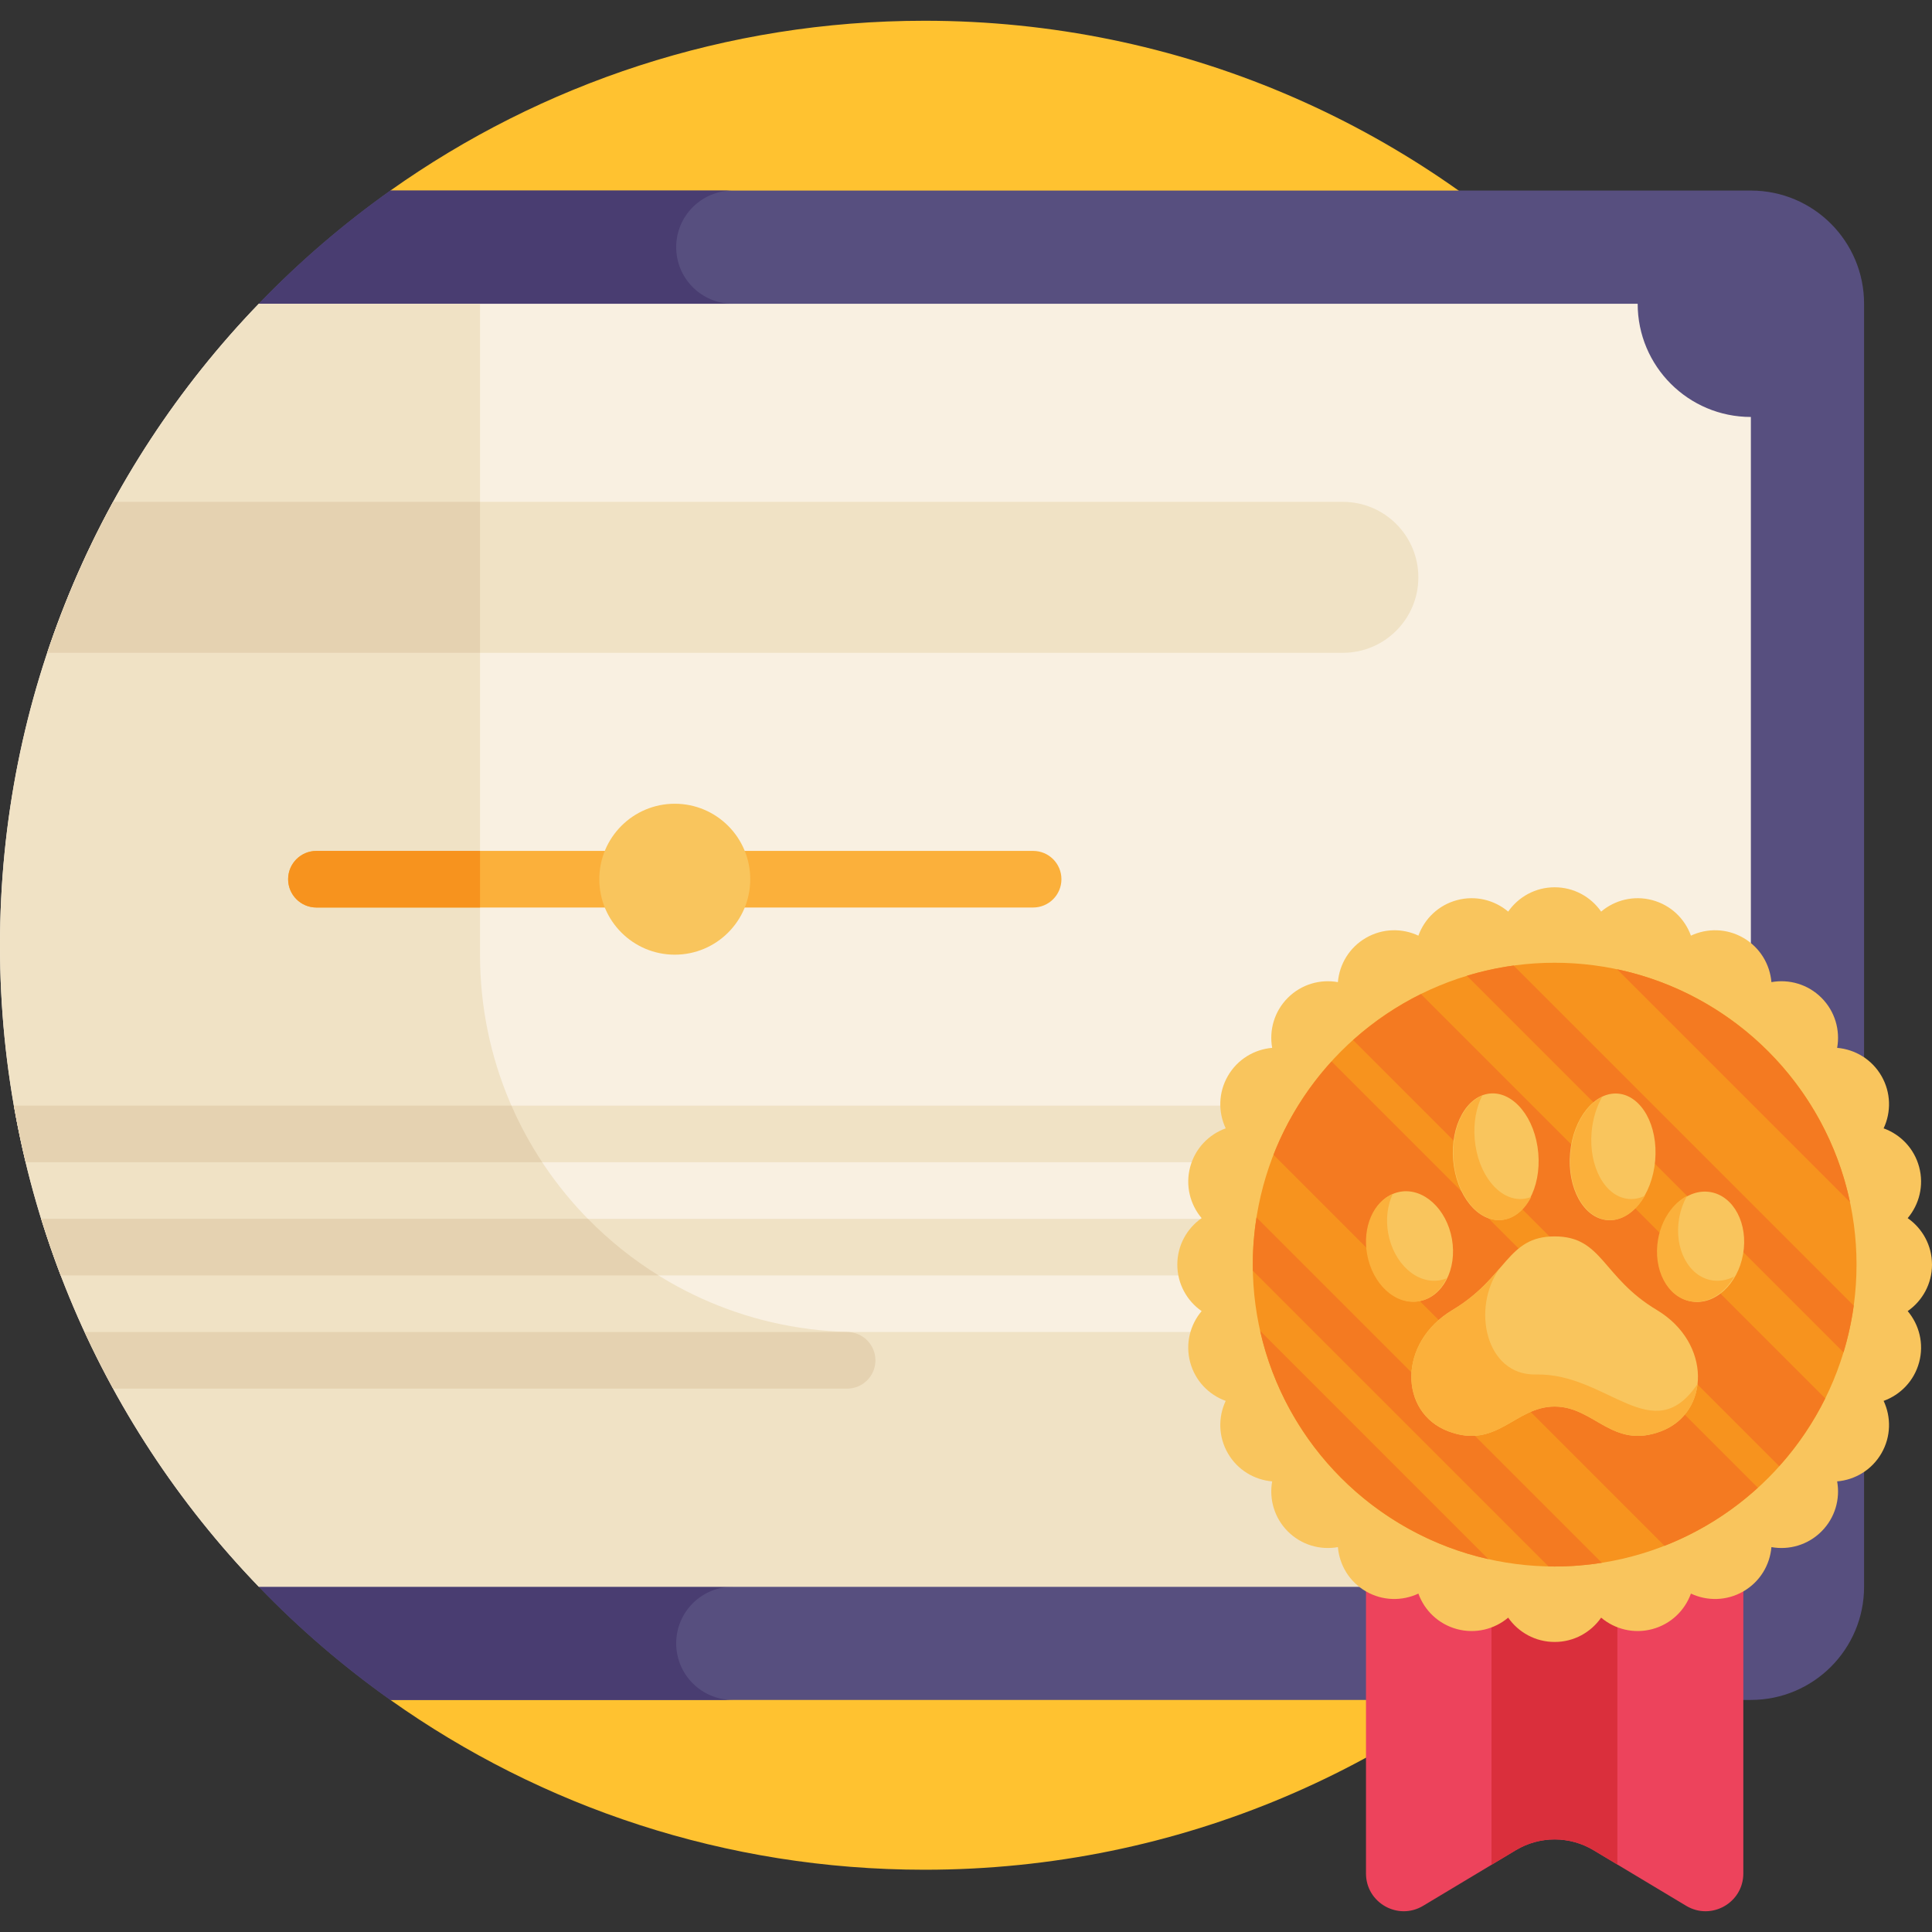 <?xml version="1.0"?>
<svg xmlns="http://www.w3.org/2000/svg" xmlns:xlink="http://www.w3.org/1999/xlink" xmlns:svgjs="http://svgjs.com/svgjs" version="1.1" width="512" height="512" x="0" y="0" viewBox="0 0 512 512" style="enable-background:new 0 0 512 512" xml:space="preserve" class=""><rect x="0" y="0" width="512" height="512" fill="#333333" stroke="none"/><g><g xmlns="http://www.w3.org/2000/svg"><g><path d="m245 5.5c-52.73 0-101.567 16.661-141.54 45.002v399.996c39.973 28.341 88.81 45.002 141.54 45.002 135.31 0 245-109.69 245-245s-109.69-245-245-245z" fill="#ffc230" data-original="#66cd59" style=""/></g><g><path d="m464 50.5h-360.54c-12.55 8.9-24.23 18.95-34.88 30v340c10.65 11.05 22.33 21.1 34.88 30h360.54c16.57 0 30-13.43 30-30v-340c0-16.57-13.43-30-30-30z" fill="#574f7f" data-original="#574f7f" style=""/></g><g><path d="m179.198 435.5c0-8.284 6.716-15 15-15v-340c-8.284 0-15-6.716-15-15s6.716-15 15-15h-90.738c-12.55 8.9-24.23 18.95-34.88 30v340c10.65 11.05 22.33 21.1 34.88 30h90.738c-8.284 0-15-6.716-15-15z" fill="#493d71" data-original="#493d71" style=""/></g><g><path d="m464 110.5v280c-16.57 0-30 13.43-30 30h-365.42c-42.47-44.06-68.58-103.97-68.58-170s26.11-125.94 68.58-170h365.42c0 16.57 13.43 30 30 30z" fill="#f9f0e1" data-original="#f9f0e1" style=""/></g><g><path d="m127.21 253v-172.5h-58.63c-42.47 44.06-68.58 103.97-68.58 170s26.11 125.94 68.58 170h365.42c0-16.569 13.431-30 30-30v-37.5h-236.79c-55.229 0-100-44.772-100-100z" fill="#f0e2c5" data-original="#f0e2c5" style=""/></g><g><path d="m375.528 293h-371.854c.884 5.057 1.938 10.055 3.128 15h368.726c4.142 0 7.5-3.358 7.5-7.5s-3.358-7.5-7.5-7.5z" fill="#f0e2c5" data-original="#f0e2c5" style=""/></g><g><path d="m135.539 293h-131.865c0 .002.001.004.001.006.272 1.557.568 3.107.87 4.654.154.783.31 1.566.471 2.346.124.603.255 1.203.383 1.804.445 2.072.909 4.137 1.403 6.19h136.887c-3.124-4.734-5.856-9.749-8.15-15z" fill="#e5d2b1" data-original="#e5d2b1" style="" class=""/></g><g><path d="m375.528 323h-364.612c1.569 5.071 3.29 10.076 5.173 15h359.439c4.142 0 7.5-3.358 7.5-7.5s-3.358-7.5-7.5-7.5z" fill="#f0e2c5" data-original="#f0e2c5" style=""/></g><g><path d="m174.519 338c-6.831-4.244-13.112-9.287-18.714-15h-144.889c.656 2.122 1.346 4.229 2.056 6.326.239.703.478 1.406.723 2.106.269.772.541 1.543.818 2.311.514 1.424 1.036 2.845 1.576 4.257z" fill="#e5d2b1" data-original="#e5d2b1" style="" class=""/></g><g><path d="m224.5 353h-202.08c2.352 5.098 4.875 10.099 7.559 15h194.521c4.142 0 7.5-3.358 7.5-7.5s-3.358-7.5-7.5-7.5z" fill="#e5d2b1" data-original="#e5d2b1" style="" class=""/></g><g><path d="m355.879 133h-325.9c-6.952 12.694-12.819 26.066-17.462 40h343.362c11.046 0 20-8.954 20-20s-8.954-20-20-20z" fill="#f0e2c5" data-original="#f0e2c5" style=""/></g><g><path d="m127.21 173v-40h-97.231c-6.951 12.691-12.816 26.06-17.458 39.99-.001.004-.002.007-.004.01z" fill="#e5d2b1" data-original="#e5d2b1" style="" class=""/></g><g><path d="m273.79 240.5h-189.935c-4.142 0-7.5-3.358-7.5-7.5 0-4.142 3.358-7.5 7.5-7.5h189.935c4.142 0 7.5 3.358 7.5 7.5 0 4.142-3.358 7.5-7.5 7.5z" fill="#fbb03b" data-original="#fbb03b" style=""/></g><g><path d="m83.855 240.5h43.355v-15h-43.355c-4.142 0-7.5 3.358-7.5 7.5s3.358 7.5 7.5 7.5z" fill="#f7931e" data-original="#f7931e" style=""/></g><g><circle cx="178.822" cy="233" fill="#f9c55d" r="20" data-original="#f9c55d" style=""/></g><g><path d="m462 380.725h-100v115.76c0 7.773 8.48 12.574 15.145 8.575l24.565-14.739c6.334-3.8 14.246-3.8 20.58 0l24.565 14.739c6.665 3.999 15.145-.802 15.145-8.575z" fill="#ed435c" data-original="#ed435c" style="" class=""/></g><g><path d="m428.63 380.725h-33.37v113.465l6.449-3.87c6.334-3.8 14.246-3.8 20.58 0l6.34 3.804v-113.399z" fill="#da2f3c" data-original="#da2f3c" style="" class=""/></g><g><path d="m512 335.138c0-5.103-2.55-9.607-6.443-12.317 3.059-3.625 4.356-8.636 3.035-13.565s-4.95-8.62-9.411-10.23c2.017-4.293 1.973-9.469-.579-13.888-2.551-4.419-7.012-7.045-11.738-7.445.837-4.669-.546-9.657-4.154-13.265s-8.597-4.99-13.265-4.154c-.4-4.726-3.026-9.187-7.445-11.738s-9.595-2.595-13.888-.579c-1.61-4.462-5.301-8.091-10.23-9.411-4.929-1.321-9.94-.023-13.565 3.035-2.71-3.893-7.214-6.443-12.317-6.443s-9.607 2.55-12.317 6.443c-3.625-3.059-8.636-4.356-13.565-3.035s-8.62 4.95-10.23 9.411c-4.293-2.017-9.469-1.973-13.888.579-4.419 2.551-7.045 7.012-7.445 11.738-4.669-.837-9.657.546-13.265 4.154s-4.99 8.597-4.154 13.265c-4.726.4-9.187 3.026-11.738 7.445s-2.595 9.595-.579 13.888c-4.462 1.61-8.091 5.301-9.411 10.23-1.321 4.929-.023 9.94 3.035 13.565-3.893 2.71-6.443 7.214-6.443 12.317s2.55 9.607 6.443 12.317c-3.059 3.625-4.356 8.636-3.035 13.565s4.95 8.62 9.411 10.23c-2.017 4.293-1.973 9.469.579 13.888 2.551 4.419 7.012 7.045 11.738 7.445-.837 4.669.546 9.657 4.154 13.265s8.597 4.99 13.265 4.154c.4 4.726 3.026 9.187 7.445 11.738s9.595 2.595 13.888.579c1.61 4.462 5.301 8.091 10.23 9.411 4.929 1.321 9.94.023 13.565-3.035 2.71 3.893 7.214 6.443 12.317 6.443s9.607-2.55 12.317-6.443c3.625 3.059 8.636 4.356 13.565 3.035s8.62-4.95 10.23-9.411c4.293 2.017 9.469 1.973 13.888-.579 4.419-2.551 7.045-7.012 7.445-11.738 4.669.837 9.657-.546 13.265-4.154s4.99-8.597 4.154-13.265c4.726-.4 9.187-3.026 11.738-7.445s2.595-9.595.579-13.888c4.462-1.61 8.091-5.301 9.411-10.23 1.321-4.929.023-9.94-3.035-13.565 3.893-2.709 6.443-7.214 6.443-12.317z" fill="#f9c55d" data-original="#f9c55d" style=""/></g><g><g><circle cx="412" cy="335.138" fill="#f7931e" r="80" data-original="#f7931e" style=""/></g><g><path d="m358.588 275.635 112.915 112.915c4.837-5.383 8.953-11.423 12.202-17.968l-107.149-107.149c-6.546 3.249-12.586 7.366-17.968 12.202z" fill="#f47a21" data-original="#f47a21" style="" class=""/></g><g><path d="m428.548 256.864 61.727 61.727c-6.516-30.858-30.87-55.211-61.727-61.727z" fill="#f47a21" data-original="#f47a21" style="" class=""/></g><g><path d="m394.453 413.195-60.509-60.509c6.751 30.05 30.458 53.757 60.509 60.509z" fill="#f47a21" data-original="#f47a21" style="" class=""/></g><g><path d="m337.486 306.022 103.63 103.63c9.185-3.602 17.548-8.854 24.722-15.391l-112.96-112.96c-6.538 7.173-11.79 15.536-15.392 24.721z" fill="#f47a21" data-original="#f47a21" style="" class=""/></g><g><path d="m388.746 258.589 99.803 99.803c1.218-4.003 2.129-8.137 2.708-12.377l-90.135-90.135c-4.239.58-8.373 1.491-12.376 2.709z" fill="#f47a21" data-original="#f47a21" style="" class=""/></g><g><path d="m332.979 322.637c-.642 4.075-.979 8.249-.979 12.502 0 .543.01 1.084.021 1.625l78.355 78.355c.541.011 1.082.021 1.625.021 4.252 0 8.427-.337 12.502-.979z" fill="#f47a21" data-original="#f47a21" style="" class=""/></g><g><g><ellipse cx="396.51" cy="306.547" fill="#f9c55d" rx="11.321" ry="16.828" transform="matrix(.996 -.087 .087 .996 -25.209 35.725)" data-original="#f9c55d" style=""/></g><g><ellipse cx="373.44" cy="330.382" fill="#f9c55d" rx="11.321" ry="14.709" transform="matrix(.985 -.174 .174 .985 -51.697 69.866)" data-original="#f9c55d" style=""/></g><g><path d="m439.078 347.164c-14.572-8.72-14.342-19.505-27.078-19.505s-12.506 10.785-27.078 19.505-14.113 27.193-1.147 32.126c12.965 4.934 17.67-6.54 28.225-6.54 10.556 0 15.26 11.474 28.225 6.54 12.966-4.933 13.425-23.406-1.147-32.126z" fill="#f9c55d" data-original="#f9c55d" style=""/></g><g><path d="m407.018 364.253c-13.309.306-17.134-17.593-9.599-28.115-2.938 3.417-6.436 7.399-12.497 11.027-14.572 8.72-14.113 27.193-1.147 32.126 12.965 4.934 17.669-6.54 28.225-6.54s15.26 11.474 28.225 6.54c5.755-2.19 9.039-7.048 9.645-12.536-11.869 17.562-23.875-2.938-42.852-2.502z" fill="#fbb03b" data-original="#fbb03b" style=""/></g><g><ellipse cx="427.49" cy="306.547" fill="#f9c55d" rx="16.828" ry="11.321" transform="matrix(.087 -.996 .996 .087 84.851 705.693)" data-original="#f9c55d" style=""/></g><g><ellipse cx="450.56" cy="330.382" fill="#f9c55d" rx="14.709" ry="11.321" transform="matrix(.174 -.985 .985 .174 46.958 716.726)" data-original="#f9c55d" style=""/></g><g><path d="m403.561 317.727c-6.229.545-11.934-6.519-12.744-15.777-.384-4.389.403-8.482 1.998-11.633-5.01 2.005-8.292 9.108-7.582 17.217.81 9.259 6.516 16.322 12.744 15.777 3.276-.287 6.042-2.623 7.813-6.118-.711.284-1.456.467-2.229.534z" fill="#fbb03b" data-original="#fbb03b" style=""/></g><g><path d="m381.578 339.284c-6.157 1.086-12.292-4.52-13.703-12.52-.669-3.795-.153-7.446 1.23-10.353-5.095 2.06-8.082 8.741-6.814 15.937 1.411 8 7.546 13.605 13.703 12.52 3.236-.571 5.833-2.878 7.365-6.098-.569.229-1.162.404-1.781.514z" fill="#fbb03b" data-original="#fbb03b" style=""/></g><g><path d="m431.607 317.727c-6.228-.545-10.621-8.492-9.811-17.751.309-3.535 1.334-6.748 2.827-9.342-4.351 2.125-7.795 7.889-8.411 14.925-.81 9.259 3.583 17.206 9.811 17.751 3.85.337 7.499-2.236 9.917-6.436-1.374.673-2.838.984-4.333.853z" fill="#fbb03b" data-original="#fbb03b" style=""/></g><g><path d="m453.59 339.284c-6.157-1.086-10.005-8.451-8.595-16.451.386-2.188 1.127-4.194 2.123-5.936-3.737 1.937-6.768 6.197-7.707 11.52-1.411 8 2.437 15.366 8.595 16.451 4.474.789 8.933-1.956 11.58-6.584-1.879.974-3.936 1.363-5.996 1z" fill="#fbb03b" data-original="#fbb03b" style=""/></g></g></g></g></g></svg>
